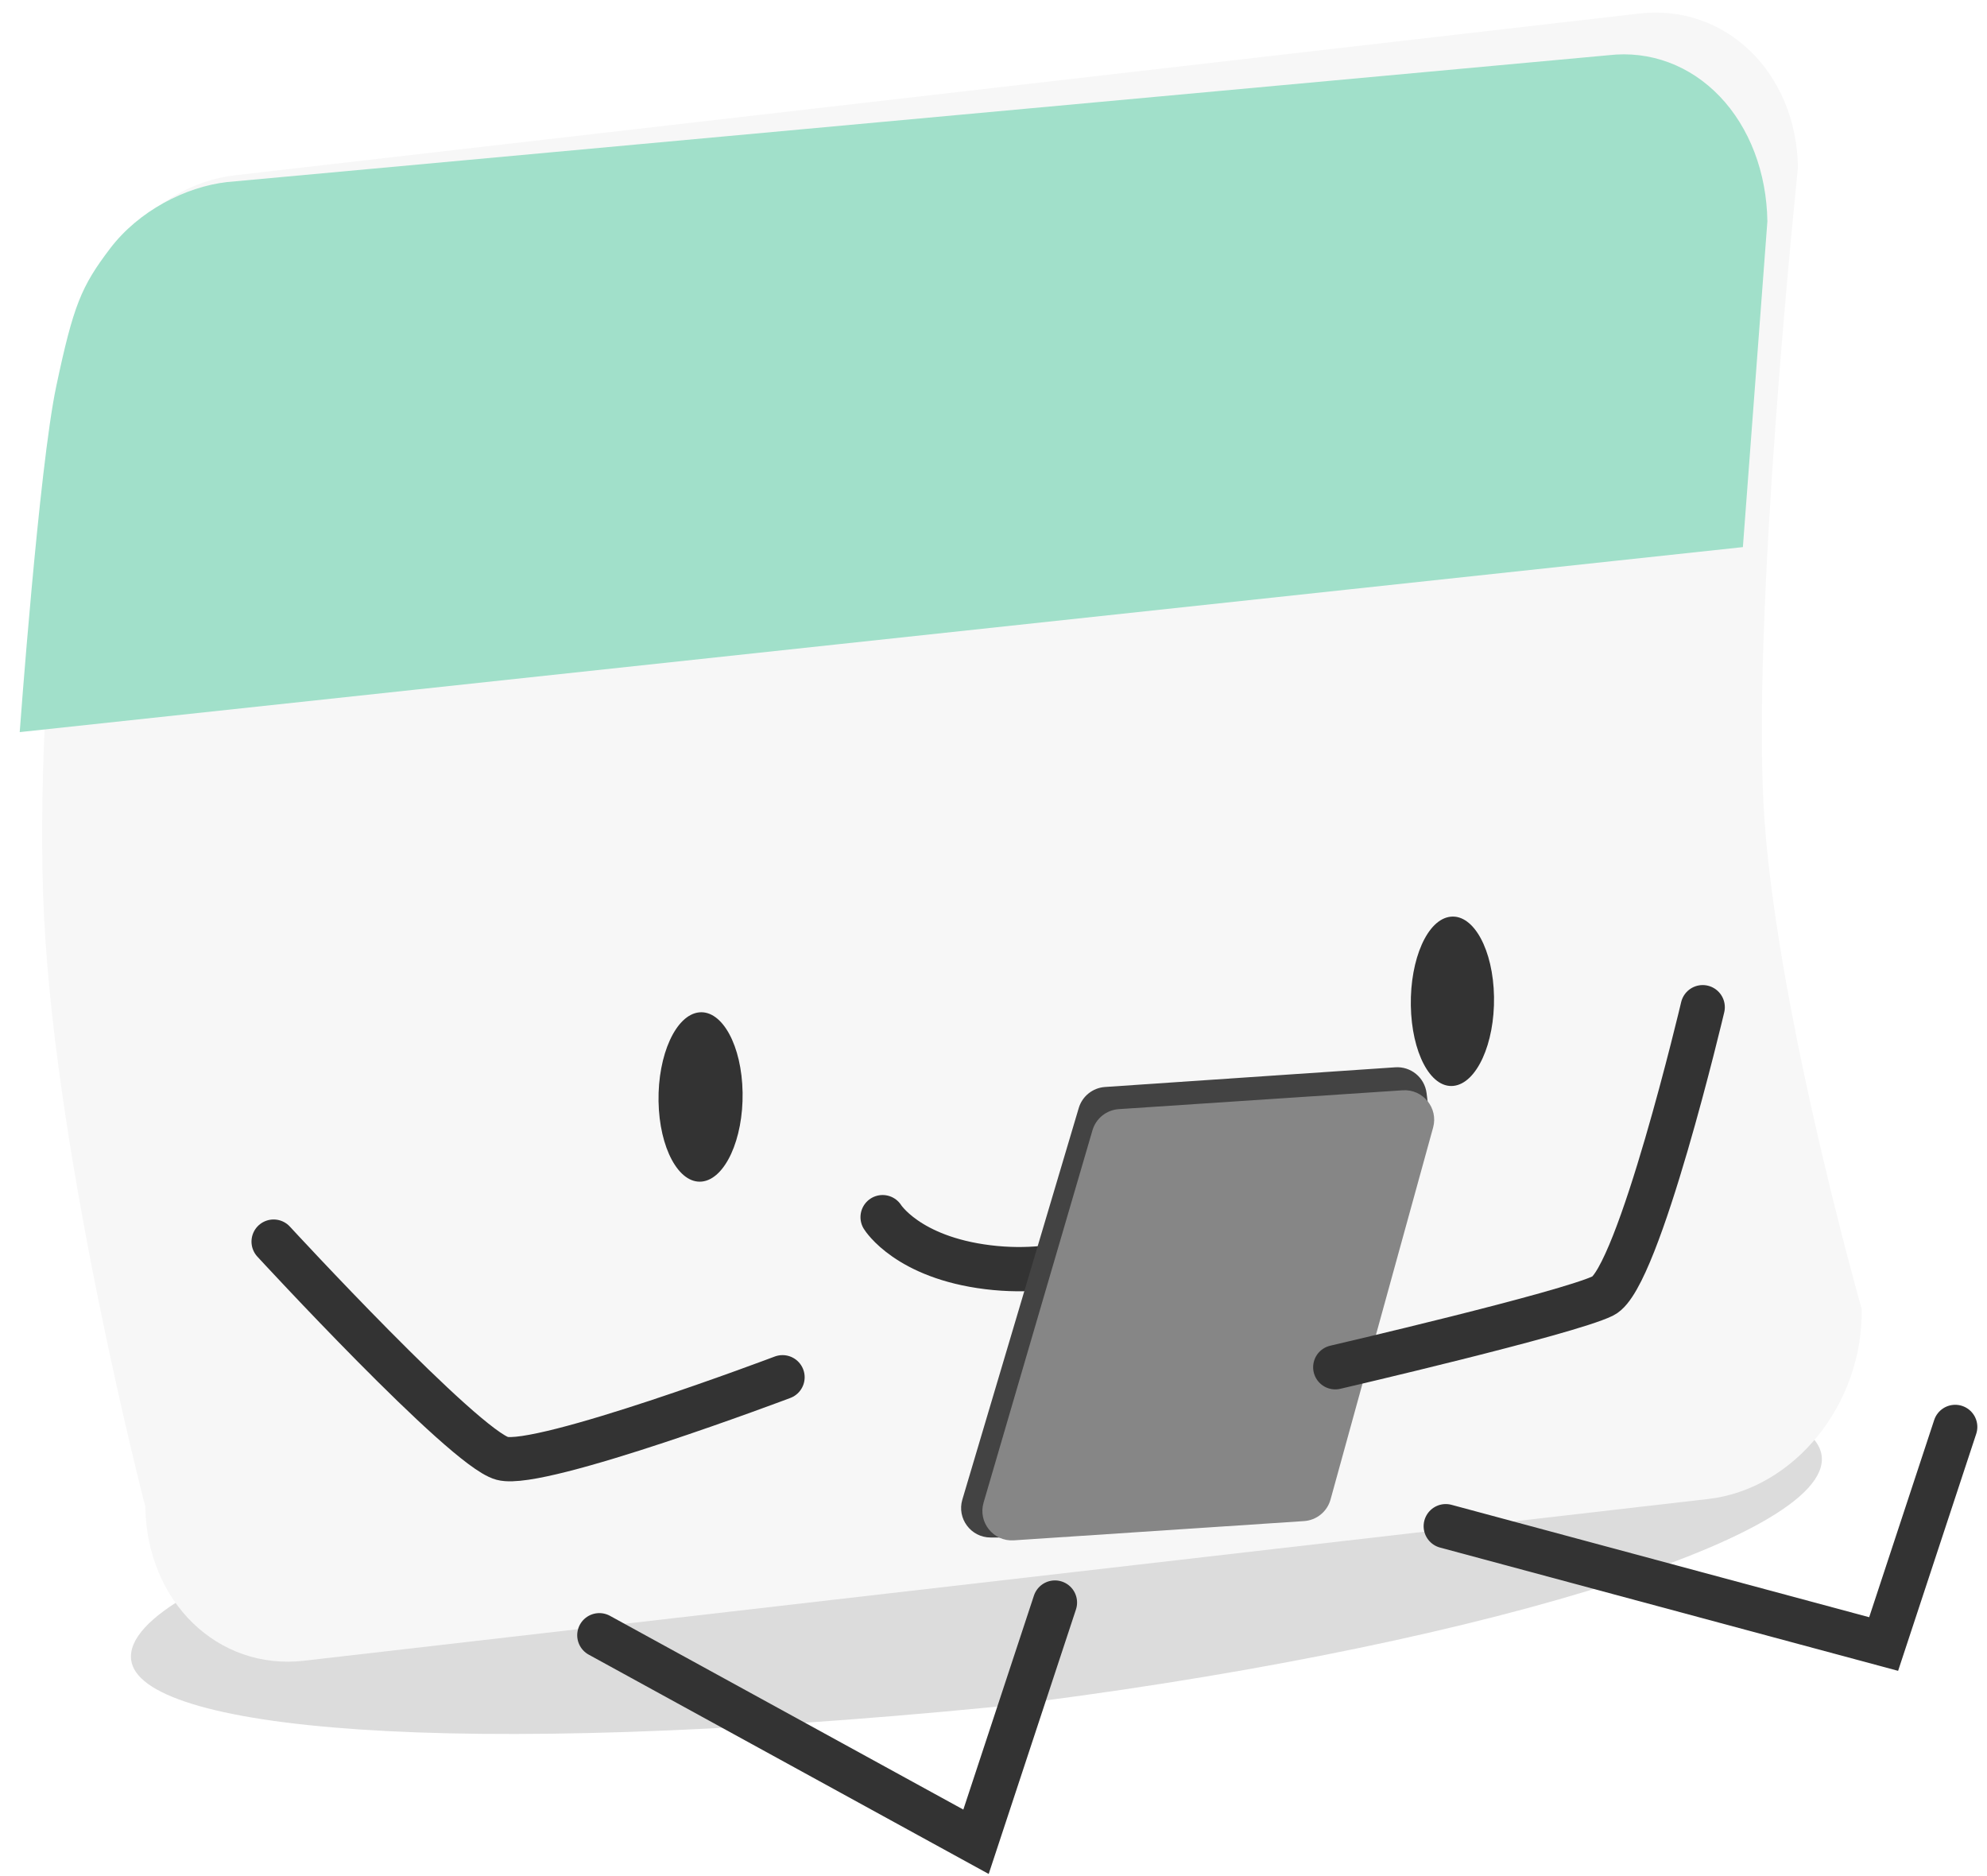 <svg width="125" height="118" viewBox="0 0 125 118" fill="none" xmlns="http://www.w3.org/2000/svg">
<path d="M114.6 91.58C115.224 96.755 91.922 103.822 62.555 107.363C27.876 110.745 8.774 108.749 8.25 104.404C7.626 99.229 30.927 92.162 60.295 88.621C89.662 85.08 113.976 86.404 114.6 91.58Z" fill="black" fill-opacity="0.14"/>
<g filter="url(#filter0_i_1330_21247)">
<path d="M101.269 2.708L12.931 12.881C7.508 13.505 3.185 18.855 3.275 24.829C3.275 24.829 0.126 44.127 0.923 59.654C1.72 75.18 7.285 96.629 7.285 96.629C7.375 102.604 11.845 106.94 17.268 106.316L105.606 96.142C111.029 95.518 115.352 90.168 115.261 84.195C115.261 84.195 110.084 66.019 109.156 53.584C108.228 41.149 111.252 12.394 111.252 12.394C111.161 6.42 106.692 2.083 101.269 2.708Z" fill="#F7F7F7"/>
</g>
<path d="M3.538 24.299C4.619 19.201 5.109 18.025 6.918 15.641C8.727 13.257 11.67 11.753 14.274 11.453L101.198 3.473C102.487 3.324 103.768 3.477 104.968 3.922C106.168 4.367 107.262 5.096 108.19 6.066C109.117 7.037 109.859 8.23 110.373 9.579C110.886 10.927 111.162 12.404 111.184 13.924L109.643 34.413L1.24 46.05C1.24 46.05 2.457 29.398 3.538 24.299Z" fill="#A1E0CA"/>
<path d="M44.156 74.32C45.614 74.167 46.765 71.657 46.716 68.716C46.668 65.775 45.438 63.525 43.98 63.678C42.521 63.831 41.38 66.34 41.428 69.272C41.477 72.204 42.698 74.474 44.156 74.32Z" fill="#333333"/>
<path d="M91.436 68.302C92.894 68.149 94.036 65.64 93.987 62.699C93.938 59.758 92.717 57.507 91.259 57.66C89.801 57.813 88.706 60.317 88.754 63.249C88.803 66.181 89.978 68.455 91.436 68.302Z" fill="#333333"/>
<path d="M37.704 102.856L61.4 115.847L66.365 100.8" stroke="#333333" stroke-width="2.784" stroke-linecap="round"/>
<path d="M90.951 95.997L118.498 103.409L123 89.753" stroke="#333333" stroke-width="2.784" stroke-linecap="round"/>
<path d="M55.524 76.559C55.524 76.559 57.084 79.087 62.15 79.708C67.216 80.329 70.261 78.365 70.261 78.365" stroke="#333333" stroke-width="2.784" stroke-linecap="round"/>
<path d="M67.863 69.694C68.084 68.951 68.744 68.423 69.517 68.371L87.776 67.133C88.758 67.067 89.621 67.778 89.744 68.755L89.943 70.353C89.974 70.599 89.955 70.85 89.888 71.088L83.384 94.067C83.172 94.817 82.512 95.355 81.734 95.412L64.007 96.709L62.319 96.709C61.078 96.709 60.187 95.514 60.54 94.325L67.863 69.694Z" fill="#434343"/>
<path d="M68.726 71.095C68.945 70.347 69.607 69.816 70.385 69.764L88.243 68.579C89.518 68.495 90.495 69.693 90.155 70.925L83.703 94.318C83.493 95.079 82.825 95.624 82.037 95.676L63.78 96.887C62.493 96.973 61.514 95.752 61.876 94.514L68.726 71.095Z" fill="#868686"/>
<path d="M49.228 86.629C49.228 86.629 34.01 92.378 31.596 91.733C29.182 91.088 17.213 78.097 17.213 78.097" stroke="#333333" stroke-width="2.784" stroke-linecap="round" stroke-linejoin="round"/>
<path d="M84 86C84 86 98.604 82.61 100.847 81.51C103.091 80.409 107.115 63.353 107.115 63.353" stroke="#333333" stroke-width="2.784" stroke-linecap="round" stroke-linejoin="round"/>
<defs>
<filter id="filter0_i_1330_21247" x="0.794" y="0.792" width="116.325" height="105.584" filterUnits="userSpaceOnUse" color-interpolation-filters="sRGB">
<feFlood flood-opacity="0" result="BackgroundImageFix"/>
<feBlend mode="normal" in="SourceGraphic" in2="BackgroundImageFix" result="shape"/>
<feColorMatrix in="SourceAlpha" type="matrix" values="0 0 0 0 0 0 0 0 0 0 0 0 0 0 0 0 0 0 127 0" result="hardAlpha"/>
<feOffset dx="1.856" dy="-1.856"/>
<feGaussianBlur stdDeviation="2.32"/>
<feComposite in2="hardAlpha" operator="arithmetic" k2="-1" k3="1"/>
<feColorMatrix type="matrix" values="0 0 0 0 0 0 0 0 0 0 0 0 0 0 0 0 0 0 0.1 0"/>
<feBlend mode="normal" in2="shape" result="effect1_innerShadow_1330_21247"/>
</filter>
</defs>
</svg>

